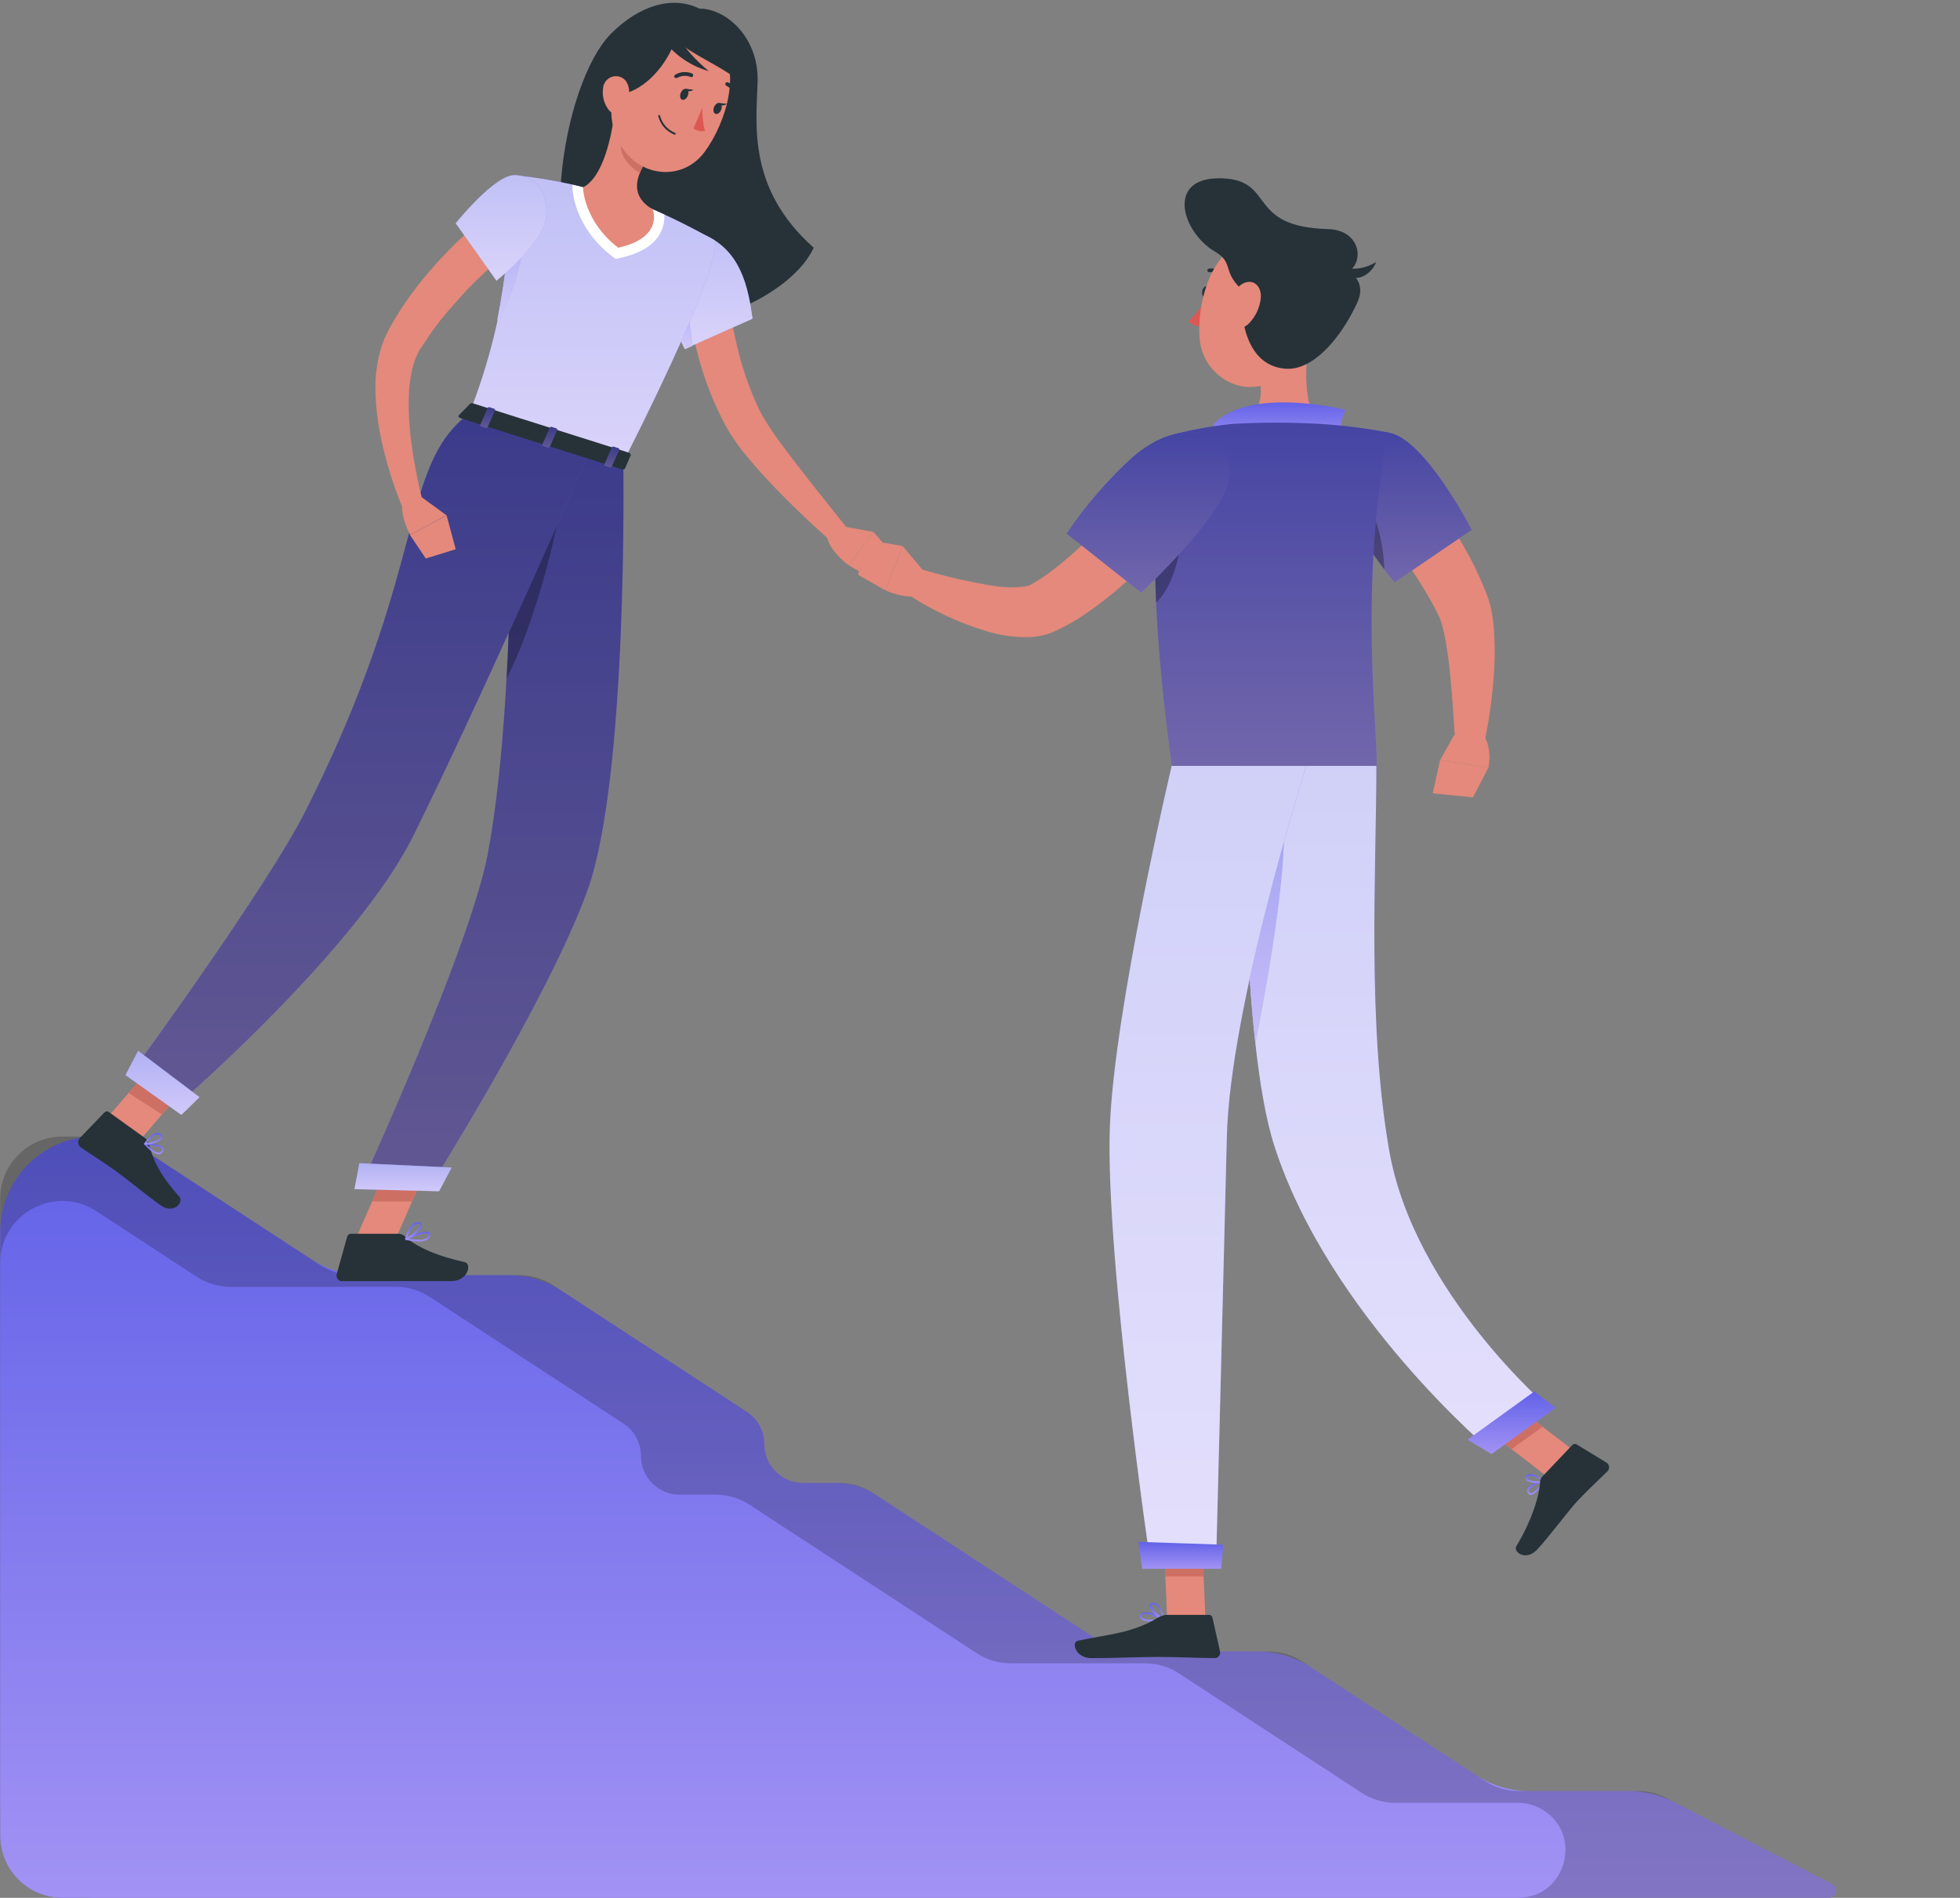 <svg width="568" height="550" viewBox="0 0 568 550" fill="none" xmlns="http://www.w3.org/2000/svg">
<rect x="0" y="0" width="568" height="550" fill="#808080" stroke="none"/>
<path d="M530.881 545.988C531.585 546.353 532.027 547.081 532.027 547.874C532.027 549.048 531.076 549.999 529.902 549.999H28.054C12.59 549.999 0.054 537.463 0.054 521.999V356.93C0.054 341.716 12.388 329.382 27.602 329.382C32.957 329.382 38.195 330.942 42.676 333.872L90.252 364.972C94.807 367.95 100.131 369.535 105.573 369.535H147.476C152.917 369.535 158.241 371.121 162.795 374.098L216.425 409.151C219.593 411.222 221.503 414.752 221.503 418.537C221.503 424.73 226.523 429.751 232.716 429.751H242.319C246.365 429.751 250.322 430.929 253.708 433.142L316.297 474.05C320.852 477.027 326.175 478.612 331.616 478.612H364.6C370.042 478.612 375.366 480.198 379.921 483.175L427.822 514.489C432.377 517.467 437.701 519.053 443.143 519.053H472.159C476.649 519.053 481.074 520.133 485.059 522.201L530.881 545.988Z" fill="url(#paint0_linear_902_8139)"/>
<path opacity="0.2" d="M530.881 545.988C531.585 546.353 532.027 547.081 532.027 547.874C532.027 549.048 531.076 549.999 529.902 549.999H18.054C8.113 549.999 0.054 541.94 0.054 531.999V347.382C0.054 337.441 8.113 329.382 18.054 329.382H30.447C33.945 329.382 37.367 330.401 40.296 332.315L92.745 366.602C95.673 368.516 99.096 369.535 102.594 369.535H150.454C153.952 369.535 157.374 370.555 160.302 372.468L216.425 409.151C219.593 411.222 221.503 414.752 221.503 418.537C221.503 424.73 226.523 429.751 232.716 429.751H243.158C246.656 429.751 250.078 430.77 253.006 432.683L318.79 475.679C321.718 477.593 325.14 478.612 328.638 478.612H367.579C371.077 478.612 374.5 479.631 377.428 481.546L430.316 516.119C433.244 518.033 436.666 519.053 440.165 519.053H474.6C477.486 519.053 480.331 519.747 482.893 521.077L530.881 545.988Z" fill="black"/>
<path d="M446.221 524.018C459.013 530.658 454.292 550 439.88 550H18.054C8.113 550 0.054 541.941 0.054 532V366.063C0.054 351.762 15.928 343.172 27.901 350.995L56.992 370.005C59.92 371.918 63.341 372.937 66.838 372.937H114.7C118.198 372.937 121.62 373.956 124.548 375.87L180.666 412.55C183.838 414.623 185.749 418.156 185.749 421.944C185.749 428.143 190.774 433.167 196.972 433.167H207.404C210.902 433.167 214.324 434.187 217.252 436.1L283.036 479.096C285.964 481.01 289.386 482.029 292.884 482.029H331.824C335.323 482.029 338.746 483.049 341.675 484.964L394.546 519.535C397.475 521.45 400.898 522.47 404.397 522.47H439.88C442.087 522.47 444.262 523.001 446.221 524.018Z" fill="url(#paint1_linear_902_8139)"/>
<path d="M391.521 142.493C393.637 144.957 396.056 147.709 398.127 150.415C400.199 153.121 402.466 155.873 404.522 158.67C408.624 164.093 412.318 169.813 415.574 175.783L416.677 177.975L417.085 178.807C417.206 179.034 417.297 179.351 417.418 179.623C417.905 181.015 418.294 182.44 418.582 183.886C419.217 187.031 419.701 190.448 420.094 193.91C420.804 200.834 421.273 208.075 421.712 215.181L430.011 215.922C431.615 208.571 432.626 201.104 433.035 193.592C433.249 189.683 433.199 185.763 432.884 181.861C432.728 179.699 432.39 177.555 431.871 175.451C431.705 174.861 431.584 174.302 431.357 173.682C431.13 173.062 430.918 172.382 430.752 171.989L429.618 169.207C428.073 165.577 426.311 162.043 424.342 158.624C422.452 155.238 420.351 152.033 418.295 148.888C416.239 145.744 413.896 142.69 411.522 139.817C410.343 138.306 409.133 136.794 407.909 135.418C406.684 134.042 405.46 132.606 404.039 131.079L391.521 142.493Z" fill="#E4897B"/>
<path d="M388.784 146.303C390.296 149.1 392.005 151.806 393.652 154.331C396.495 158.7 399.246 162.48 401.211 165.08C402.98 167.423 404.114 168.799 404.114 168.799L426.504 153.545C426.504 153.545 412.898 127.058 402.421 125.365C391.627 123.657 381.755 133.755 388.784 146.303Z" fill="url(#paint2_linear_902_8139)"/>
<path opacity="0.3" d="M388.784 146.303C390.296 149.1 392.005 151.806 393.652 154.331C396.495 158.7 399.246 162.48 401.211 165.08C402.98 167.423 404.114 168.799 404.114 168.799L426.504 153.545C426.504 153.545 412.898 127.058 402.421 125.365C391.627 123.657 381.755 133.755 388.784 146.303Z" fill="black"/>
<path d="M349.341 469.315H338.244L337.141 443.599H348.237L349.341 469.315Z" fill="#E4897B"/>
<path d="M457.345 421.405L448.334 427.906L427.078 411.533L436.089 405.032L457.345 421.405Z" fill="#E4897B"/>
<path d="M337.141 443.599L337.701 456.858H348.812L348.253 443.599H337.141Z" fill="#CE6F64"/>
<path d="M436.088 405.032L427.078 411.533L438.054 419.969L447.049 413.468L436.088 405.032Z" fill="#CE6F64"/>
<path d="M360.604 221.938C360.604 221.938 359.335 300.975 369.267 331.967C384.99 381.055 432.491 420.815 432.491 420.815L449.483 408.555C449.483 408.555 409.95 374.962 402.617 333.63C396.102 296.485 398.868 252.279 398.868 221.938H360.604Z" fill="url(#paint3_linear_902_8139)"/>
<path opacity="0.7" d="M360.604 221.938C360.604 221.938 359.335 300.975 369.267 331.967C384.99 381.055 432.491 420.815 432.491 420.815L449.483 408.555C449.483 408.555 409.95 374.962 402.617 333.63C396.102 296.485 398.868 252.279 398.868 221.938H360.604Z" fill="white"/>
<path d="M421.318 213.14L417.312 220.336L431.341 222.422C431.341 222.422 432.778 216.375 429.316 212.203L421.318 213.14Z" fill="#E4897B"/>
<path d="M415.196 229.906L426.867 231.085L431.342 222.422L417.312 220.336L415.196 229.906Z" fill="#E4897B"/>
<path d="M350.49 84.681C350.354 85.558 349.78 86.193 349.19 86.193C348.6 86.193 348.268 85.301 348.404 84.424C348.54 83.548 349.114 82.913 349.704 82.913C350.294 82.913 350.626 83.789 350.49 84.681Z" fill="#263238"/>
<path d="M349.855 86.224C348.378 88.76 346.556 91.08 344.443 93.118C344.974 93.653 345.617 94.066 346.324 94.327C347.032 94.588 347.788 94.691 348.54 94.629L349.855 86.224Z" fill="#DE5753"/>
<path d="M354.482 80.267C354.549 80.269 354.616 80.258 354.679 80.234C354.743 80.21 354.8 80.174 354.85 80.127C354.899 80.081 354.938 80.025 354.966 79.964C354.994 79.902 355.009 79.836 355.011 79.768C355.011 79.695 354.996 79.622 354.968 79.555C354.939 79.487 354.897 79.426 354.844 79.375C354.264 78.78 353.549 78.332 352.76 78.069C351.971 77.806 351.131 77.735 350.309 77.863C350.241 77.876 350.176 77.902 350.118 77.94C350.06 77.979 350.011 78.028 349.973 78.086C349.935 78.144 349.909 78.209 349.896 78.277C349.884 78.346 349.885 78.415 349.901 78.483C349.914 78.55 349.939 78.613 349.977 78.67C350.014 78.726 350.062 78.775 350.118 78.813C350.174 78.851 350.238 78.877 350.304 78.891C350.371 78.904 350.439 78.904 350.506 78.891C351.159 78.802 351.825 78.87 352.448 79.088C353.071 79.306 353.633 79.668 354.089 80.146C354.142 80.193 354.204 80.228 354.272 80.249C354.34 80.27 354.411 80.276 354.482 80.267Z" fill="#263238"/>
<path d="M380.031 94.433C378.428 102.551 376.841 117.443 382.525 122.855C382.525 122.855 380.303 131.109 365.215 131.109C348.585 131.109 357.278 122.855 357.278 122.855C366.349 120.693 366.107 113.981 364.52 107.737L380.031 94.433Z" fill="#E4897B"/>
<path d="M388.693 128.358C386.894 125.546 389.918 118.773 389.918 118.773C389.918 118.773 363.174 112.045 352.259 122.371C349.991 124.503 352.501 127.647 352.501 127.647L388.693 128.358Z" fill="url(#paint4_linear_902_8139)"/>
<path d="M443.588 433.228C444.994 433.228 447.05 430.476 447.624 429.494C447.653 429.451 447.668 429.401 447.668 429.35C447.668 429.299 447.653 429.249 447.624 429.206C447.594 429.168 447.554 429.139 447.509 429.12C447.464 429.102 447.415 429.095 447.367 429.101C447.216 429.101 443.572 429.887 442.726 431.323C442.629 431.474 442.567 431.644 442.544 431.822C442.52 431.999 442.536 432.18 442.59 432.351C442.801 433.001 443.195 433.182 443.482 433.213L443.588 433.228ZM446.838 429.766C445.886 431.157 444.313 432.789 443.527 432.699C443.452 432.699 443.225 432.699 443.074 432.185C443.043 432.086 443.035 431.981 443.051 431.879C443.067 431.777 443.105 431.68 443.164 431.595C444.181 430.624 445.457 429.968 446.838 429.705V429.766Z" fill="url(#paint5_linear_902_8139)"/>
<path d="M445.598 429.782C446.235 429.797 446.872 429.72 447.488 429.555C447.525 429.53 447.556 429.496 447.577 429.457C447.598 429.417 447.609 429.373 447.609 429.328C447.609 429.283 447.598 429.239 447.577 429.199C447.556 429.16 447.525 429.126 447.488 429.101C447.382 429.01 444.887 427.015 443.24 427.181C443.038 427.203 442.844 427.266 442.667 427.364C442.491 427.463 442.336 427.596 442.211 427.756C442.073 427.899 441.989 428.087 441.975 428.286C441.961 428.485 442.018 428.683 442.136 428.844C442.68 429.509 444.222 429.782 445.598 429.782ZM446.792 429.177C445.386 429.388 443.073 429.177 442.635 428.542C442.599 428.465 442.587 428.379 442.601 428.296C442.614 428.212 442.652 428.135 442.71 428.073C442.789 427.969 442.889 427.883 443.004 427.82C443.119 427.758 443.245 427.72 443.376 427.71C444.637 427.842 445.828 428.353 446.792 429.177Z" fill="url(#paint6_linear_902_8139)"/>
<path d="M333.785 469.89C334.926 469.875 336.063 469.769 337.187 469.572C337.24 469.564 337.289 469.538 337.327 469.5C337.365 469.463 337.39 469.414 337.399 469.361C337.408 469.307 337.4 469.251 337.375 469.202C337.351 469.153 337.311 469.113 337.263 469.089C337.096 468.998 333.226 466.775 331.367 467.289C331.194 467.328 331.031 467.402 330.888 467.506C330.746 467.61 330.625 467.742 330.535 467.894C330.417 468.062 330.353 468.263 330.353 468.469C330.353 468.674 330.417 468.875 330.535 469.043C330.973 469.693 332.349 469.89 333.785 469.89ZM336.34 469.179C334.269 469.482 331.457 469.451 330.943 468.741C330.868 468.551 330.868 468.341 330.943 468.151C331 468.056 331.077 467.975 331.168 467.912C331.26 467.85 331.363 467.807 331.472 467.788C332.652 467.486 334.98 468.484 336.34 469.179Z" fill="url(#paint7_linear_902_8139)"/>
<path d="M337.095 469.511H337.247C337.284 469.484 337.314 469.447 337.333 469.405C337.352 469.362 337.358 469.315 337.352 469.269C337.228 467.688 336.609 466.186 335.584 464.976C335.375 464.803 335.133 464.674 334.874 464.596C334.614 464.518 334.341 464.493 334.072 464.522C333.846 464.496 333.619 464.559 333.438 464.697C333.258 464.835 333.138 465.038 333.104 465.263C332.893 466.518 335.553 468.922 336.884 469.526L337.095 469.511ZM334.374 464.976C334.71 464.981 335.034 465.098 335.296 465.308C336.136 466.273 336.663 467.47 336.808 468.74C335.432 467.909 333.633 466.019 333.785 465.278C333.785 465.278 333.785 465.021 334.299 464.976H334.374Z" fill="url(#paint8_linear_902_8139)"/>
<path d="M447.049 427.815L455.682 418.745C455.837 418.587 456.041 418.486 456.26 418.459C456.48 418.431 456.702 418.479 456.891 418.593L465.523 423.854C465.706 423.963 465.866 424.107 465.993 424.278C466.12 424.449 466.213 424.643 466.265 424.849C466.317 425.056 466.327 425.271 466.296 425.481C466.265 425.692 466.192 425.894 466.083 426.077C466.009 426.192 465.923 426.298 465.826 426.394C462.802 429.418 461.109 430.824 457.314 434.785C454.971 437.219 448.606 445.776 445.386 449.147C442.166 452.518 438.402 449.752 439.43 448.089C443.965 440.62 446.172 433.212 446.293 429.524C446.324 428.88 446.593 428.271 447.049 427.815Z" fill="#263238"/>
<path d="M338.32 468H350.415C350.634 467.999 350.847 468.073 351.018 468.211C351.189 468.349 351.307 468.541 351.352 468.756L353.559 478.583C353.654 479 353.58 479.437 353.354 479.8C353.127 480.162 352.766 480.421 352.35 480.518C352.219 480.533 352.087 480.533 351.957 480.518C347.572 480.518 341.253 480.185 335.75 480.185C329.325 480.185 323.777 480.533 316.233 480.533C311.697 480.533 310.412 475.922 312.317 475.514C321.01 473.609 328.1 473.397 335.614 468.771C336.428 468.271 337.364 468.004 338.32 468Z" fill="#263238"/>
<path opacity="0.3" d="M393.653 154.33C396.495 158.699 399.247 162.479 401.212 165.079C400.985 159.879 399.912 151.473 395.875 145.063C394.409 146.514 393.819 150.264 393.653 154.33Z" fill="black"/>
<path d="M332.561 136.324C331.956 137.277 330.852 138.728 329.839 140.073C328.827 141.419 327.663 142.795 326.514 144.155C324.2 146.861 321.842 149.553 319.378 152.138C314.633 157.275 309.431 161.971 303.836 166.167C302.537 167.117 301.189 168 299.8 168.813L298.878 169.342C298.772 169.342 298.727 169.478 298.53 169.539L298.288 169.644L297.956 169.75C297.708 169.827 297.455 169.887 297.2 169.932C294.187 170.353 291.129 170.312 288.129 169.811C281.045 168.69 274.045 167.094 267.175 165.033L263.592 172.592C270.327 176.947 277.626 180.36 285.287 182.737C289.618 184.139 294.161 184.779 298.711 184.626C299.395 184.593 300.076 184.523 300.752 184.415L301.796 184.218L302.914 183.946C303.698 183.734 304.466 183.466 305.212 183.145L305.681 182.948L306.059 182.767L306.815 182.404C308.765 181.452 310.655 180.408 312.499 179.275C319.304 174.843 325.61 169.688 331.306 163.9C334.103 161.072 336.824 158.2 339.379 155.146C340.679 153.634 341.934 152.123 343.189 150.429C344.56 148.677 345.817 146.839 346.953 144.926L332.561 136.324Z" fill="#E4897B"/>
<path d="M268.959 167.044L261.581 158.261L256.562 171.081C256.562 171.081 262.927 174.104 267.886 172.366L268.959 167.044Z" fill="#E4897B"/>
<path d="M250.757 156.356L248.701 166.606L256.562 171.081L261.566 158.261L250.757 156.356Z" fill="#E4897B"/>
<path d="M380.304 87.418C377.945 98.182 377.099 104.607 370.734 109.324C361.164 116.43 348.525 109.324 347.633 98.091C346.832 87.962 350.839 72.058 362.147 69.367C364.641 68.767 367.248 68.816 369.718 69.509C372.189 70.202 374.441 71.516 376.259 73.326C378.078 75.135 379.403 77.38 380.109 79.847C380.814 82.314 380.876 84.921 380.288 87.418H380.304Z" fill="#E4897B"/>
<path d="M384.853 66.389C394.302 66.646 395.436 75.943 390.75 78.68C390.75 78.68 396.192 81.295 393.395 87.539C389.132 97.018 380.968 107.434 372.623 106.86C362.267 106.149 359.319 94.871 359.682 83.744C354.224 78.589 357.52 76.079 352.123 72.935C342.568 67.371 337.731 51.422 353.635 51.664C369.932 51.921 360.74 65.739 384.853 66.389Z" fill="#263238"/>
<path d="M389.57 77.319C389.57 77.319 393.213 79.208 398.822 75.943C396.872 80.72 390.885 82.686 389.57 77.319Z" fill="#263238"/>
<path d="M365.366 86.42C365.073 89.144 363.888 91.696 361.995 93.677C359.485 96.262 357.021 94.508 356.703 91.243C356.416 88.31 357.384 83.427 360.392 82.066C363.401 80.705 365.683 83.124 365.366 86.42Z" fill="#E4897B"/>
<path d="M425.264 417.234L432.233 421.391L450.798 407.997L444.615 403.265L425.264 417.234Z" fill="url(#paint9_linear_902_8139)"/>
<path d="M371.701 235.515C373.803 249.756 366.38 289.41 363.81 302.397C361.119 278.117 360.62 249.317 360.574 233.595C366.017 229.906 370.734 228.953 371.701 235.515Z" fill="url(#paint10_linear_902_8139)"/>
<path opacity="0.4" d="M371.701 235.515C373.803 249.756 366.38 289.41 363.81 302.397C361.119 278.117 360.62 249.317 360.574 233.595C366.017 229.906 370.734 228.953 371.701 235.515Z" fill="white"/>
<path d="M339.545 221.938C339.545 221.938 322.81 292.841 321.63 326.706C320.315 364.697 333.574 454.287 333.574 454.287H352.381C352.381 454.287 354.694 364.002 355.54 329.397C356.447 291.677 378.58 221.938 378.58 221.938H339.545Z" fill="url(#paint11_linear_902_8139)"/>
<path opacity="0.7" d="M339.545 221.938C339.545 221.938 322.81 292.841 321.63 326.706C320.315 364.697 333.574 454.287 333.574 454.287H352.381C352.381 454.287 354.694 364.002 355.54 329.397C356.447 291.677 378.58 221.938 378.58 221.938H339.545Z" fill="white"/>
<path d="M329.945 446.834C329.854 446.834 331.003 454.635 331.003 454.635H353.892L354.512 447.665L329.945 446.834Z" fill="url(#paint12_linear_902_8139)"/>
<path d="M334.737 162.146C334.737 165.926 334.828 170.083 335.04 174.664C335.584 187.121 336.945 202.648 339.575 221.938H398.944C399.352 212.867 393.622 168.33 402.421 125.364C395.825 124.098 389.154 123.259 382.45 122.855C374.041 122.371 365.612 122.371 357.203 122.855C351.44 123.43 345.73 124.441 340.119 125.878C340.119 125.878 334.722 132.122 334.737 162.146Z" fill="url(#paint13_linear_902_8139)"/>
<path opacity="0.3" d="M334.737 162.146C334.737 165.926 334.828 170.083 335.04 174.664C335.584 187.121 336.945 202.648 339.575 221.938H398.944C399.352 212.867 393.622 168.33 402.421 125.364C395.825 124.098 389.154 123.259 382.45 122.855C374.041 122.371 365.612 122.371 357.203 122.855C351.44 123.43 345.73 124.441 340.119 125.878C340.119 125.878 334.722 132.122 334.737 162.146Z" fill="black"/>
<path opacity="0.3" d="M334.737 162.146C334.737 165.926 334.828 170.083 335.039 174.664C342.009 167.861 342.478 153.967 342.478 153.967L334.737 162.146Z" fill="black"/>
<path d="M356.024 138.895C354.709 149.477 330.701 171.761 330.701 171.761L309.082 154.633C314.514 146.589 320.872 139.211 328.025 132.651C343.657 119.075 357.611 126.241 356.024 138.895Z" fill="url(#paint14_linear_902_8139)"/>
<path opacity="0.3" d="M356.024 138.895C354.709 149.477 330.701 171.761 330.701 171.761L309.082 154.633C314.514 146.589 320.872 139.211 328.025 132.651C343.657 119.075 357.611 126.241 356.024 138.895Z" fill="black"/>
<path d="M102.72 359.891L113.832 360.979L125.397 334.523L114.286 333.434L102.72 359.891Z" fill="#E4897B"/>
<path d="M28.763 326.631L38.439 332.86L55.976 312.465L46.3 306.237L28.763 326.631Z" fill="#E4897B"/>
<path d="M125.383 334.538L119.426 348.174H107.831L114.271 333.449L125.383 334.538Z" fill="#CE6F64"/>
<path d="M46.285 306.237L55.976 312.465L46.92 322.972L37.244 316.744L46.285 306.237Z" fill="#CE6F64"/>
<path d="M198.01 77.441C198.252 81.553 198.766 85.302 199.356 89.203C199.945 93.103 200.777 96.882 201.714 100.707C203.542 108.498 206.373 116.019 210.135 123.082C211.125 124.914 212.231 126.681 213.446 128.373C214.625 130.051 215.88 131.593 217.134 133.09C219.644 136.114 222.244 138.911 224.89 141.677C230.227 147.165 235.669 152.411 241.52 157.415L245.723 153.363C241.081 147.483 236.319 141.662 231.799 135.766C227.279 129.87 222.592 124.004 219.705 118.108C216.755 111.679 214.534 104.94 213.083 98.016C212.282 94.509 211.677 90.926 211.102 87.434C210.528 83.941 210.105 80.162 209.787 76.851L198.01 77.441Z" fill="#E4897B"/>
<path d="M202.636 2.485C210.739 2.485 219.931 11.178 219.553 23.65C219.175 36.122 216.529 54.642 235.805 71.786C228.881 86.904 196.316 101.069 174.577 90.411C153.971 80.312 162.482 24.33 177.162 9.666C185.386 1.457 194.986 -1.295 202.636 2.485Z" fill="#263238"/>
<path d="M189.181 78.862C189.785 82.52 192.824 89.444 195.228 94.585C197.012 98.304 198.463 101.1 198.463 101.1L200.58 100.163L218.102 92.362C216.771 82.913 214.609 72.709 204.193 68.067C197.692 65.195 188.107 72.331 189.181 78.862Z" fill="url(#paint15_linear_902_8139)"/>
<path opacity="0.6" d="M189.181 78.862C189.785 82.52 192.824 89.444 195.228 94.585C197.012 98.304 198.463 101.1 198.463 101.1L200.58 100.163L218.102 92.362C216.771 82.913 214.609 72.709 204.193 68.067C197.692 65.195 188.107 72.331 189.181 78.862Z" fill="white"/>
<path d="M195.273 94.584C197.057 98.303 198.508 101.1 198.508 101.1L200.625 100.163C200.338 96.428 199.597 90.547 197.601 87.902C196.358 89.938 195.564 92.216 195.273 94.584Z" fill="url(#paint16_linear_902_8139)"/>
<path opacity="0.5" d="M195.273 94.69C197.057 98.409 198.508 101.206 198.508 101.206L200.625 100.269C200.338 96.534 199.597 90.653 197.601 88.008C196.358 90.044 195.564 92.322 195.273 94.69Z" fill="white"/>
<path d="M136.026 119.831L180.624 133.89C211.465 72.874 207.081 69.639 207.081 69.639C207.081 69.639 199.96 65.572 192.553 62.186L189.181 60.674C182.601 58.054 175.841 55.912 168.953 54.264C167.94 53.992 166.928 53.75 165.93 53.508C160.445 52.272 154.892 51.358 149.3 50.772C148.635 59.222 147.97 66.373 147.244 72.587C146.307 80.69 145.294 87.176 144.22 92.784C142.212 102.003 139.472 111.047 136.026 119.831Z" fill="url(#paint17_linear_902_8139)"/>
<path opacity="0.6" d="M136.026 119.831L180.624 133.89C211.465 72.874 207.081 69.639 207.081 69.639C207.081 69.639 199.96 65.572 192.553 62.186L189.181 60.674C182.601 58.054 175.841 55.912 168.953 54.264C167.94 53.992 166.928 53.75 165.93 53.508C160.445 52.272 154.892 51.358 149.3 50.772C148.635 59.222 147.97 66.373 147.244 72.587C146.307 80.69 145.294 87.176 144.22 92.784C142.212 102.003 139.472 111.047 136.026 119.831Z" fill="white"/>
<path d="M180.624 133.891C180.624 133.891 182.136 225.204 170.207 258.192C158.718 289.819 124.445 344.183 124.445 344.183L104.58 343.669C104.58 343.669 136.131 274.837 141.317 247.609C149.889 202.451 147.999 123.641 147.999 123.641L180.624 133.891Z" fill="url(#paint18_linear_902_8139)"/>
<path opacity="0.4" d="M180.624 133.891C180.624 133.891 182.136 225.204 170.207 258.192C158.718 289.819 124.445 344.183 124.445 344.183L104.58 343.669C104.58 343.669 136.131 274.837 141.317 247.609C149.889 202.451 147.999 123.641 147.999 123.641L180.624 133.891Z" fill="black"/>
<path opacity="0.3" d="M162.785 141.737L157.448 126.619L148 123.595C148 123.595 148.861 159.47 146.79 196.676C155.362 180.242 162.785 150.006 162.785 141.737Z" fill="black"/>
<path d="M170.797 130.989C170.797 130.989 139.805 201.877 119.773 242.227C103.597 274.807 53.254 318.543 53.254 318.543L39.467 308.973C39.467 308.973 77.337 257.179 88.509 235.076C124.264 164.354 115.45 135.207 136.01 119.832L170.797 130.989Z" fill="url(#paint19_linear_902_8139)"/>
<path opacity="0.4" d="M170.797 130.989C170.797 130.989 139.805 201.877 119.773 242.227C103.597 274.807 53.254 318.543 53.254 318.543L39.467 308.973C39.467 308.973 77.337 257.179 88.509 235.076C124.264 164.354 115.45 135.207 136.01 119.832L170.797 130.989Z" fill="black"/>
<path d="M243.031 152.29L253.13 154.164L245.979 163.84C245.979 163.84 240.703 160.166 239.599 155.51L243.031 152.29Z" fill="#E4897B"/>
<path d="M259.752 161.814L253.115 168.012L245.995 163.84L253.13 154.164L259.752 161.814Z" fill="#E4897B"/>
<path d="M42.006 329.805L31.499 322.246C31.322 322.115 31.102 322.054 30.882 322.073C30.662 322.093 30.457 322.192 30.305 322.352L23.139 329.805C22.813 330.168 22.644 330.646 22.67 331.133C22.695 331.621 22.913 332.078 23.275 332.405L23.442 332.541C27.16 335.096 29.081 336.155 33.691 339.465C36.534 341.506 42.52 346.435 46.451 349.247C50.382 352.059 53.36 348.325 51.984 346.813C45.786 339.979 44.138 335.323 43.155 331.468C42.974 330.798 42.569 330.211 42.006 329.805Z" fill="#263238"/>
<path d="M115.299 357.547H101.693C101.449 357.554 101.213 357.638 101.02 357.788C100.827 357.937 100.687 358.144 100.619 358.379L97.596 369.173C97.534 369.388 97.514 369.612 97.539 369.834C97.564 370.056 97.632 370.271 97.741 370.466C97.849 370.661 97.995 370.833 98.169 370.972C98.344 371.111 98.545 371.214 98.76 371.274C98.925 371.298 99.093 371.298 99.259 371.274H130.719C135.708 371.274 136.767 366.225 134.68 365.772C125.428 363.715 120.091 360.904 117.234 358.213C116.697 357.753 116.005 357.515 115.299 357.547Z" fill="#263238"/>
<path d="M165.899 53.539V54.34C165.899 54.809 166.216 65.633 177.283 74.175L178.401 75.036L179.762 74.734C185.628 73.464 189.528 71.03 191.388 67.508C192.25 65.873 192.642 64.031 192.522 62.186L189.15 60.674C182.57 58.055 175.81 55.913 168.922 54.264C167.925 54.022 166.912 53.765 165.899 53.539Z" fill="white"/>
<path d="M178.145 32.147C177.359 39.055 174.864 51.392 168.938 54.294C168.938 54.294 169.089 64.03 179.143 71.786C192.462 68.883 189.166 60.705 189.166 60.705C182.454 56.668 184.343 51.346 187.216 46.69L178.145 32.147Z" fill="#E4897B"/>
<path d="M181.833 38.073L187.2 46.675C186.518 47.756 185.931 48.894 185.446 50.077C182.801 48.792 179.399 44.982 180.034 41.989C180.395 40.586 181.004 39.26 181.833 38.073Z" fill="#CE6F64"/>
<path d="M181.289 16.741C177.48 27.52 175.65 31.995 178.659 39.63C183.194 51.105 197.254 53.417 204.208 44.014C210.452 35.533 215.622 19.357 207.126 10.754C204.215 7.82 200.258 6.161 196.124 6.144C191.99 6.127 188.019 7.753 185.084 10.664C183.358 12.362 182.058 14.445 181.289 16.741Z" fill="#E4897B"/>
<path d="M195.561 4.178C199.22 8.154 191.706 24.784 180.246 27.339C168.787 29.893 178.039 11.812 178.039 11.812L195.561 4.178Z" fill="#263238"/>
<path d="M194.367 8.834C193.943 13.37 212.161 20.218 213.718 23.574C212.962 18.117 212.705 11.722 205.826 7.186C198.947 2.651 193.278 4.42 193.278 4.42L194.367 8.834Z" fill="#263238"/>
<path d="M195.712 9.015C195.712 9.015 197.723 14.231 205.388 20.611C199.344 18.885 194.166 14.959 190.874 9.605L195.712 9.015Z" fill="#263238"/>
<path d="M174.773 25.495C174.44 27.679 174.983 29.907 176.285 31.693C178.024 34.051 180.684 32.933 181.697 30.363C182.62 28.034 182.831 24.013 180.367 22.577C179.94 22.331 179.47 22.172 178.981 22.109C178.493 22.046 177.998 22.08 177.523 22.21C177.048 22.339 176.603 22.561 176.214 22.863C175.826 23.164 175.5 23.54 175.257 23.968C174.986 24.435 174.821 24.956 174.773 25.495Z" fill="#E4897B"/>
<path d="M136.237 117.004L132.957 120.36C132.7 120.617 132.957 121.056 133.486 121.207L180.216 135.992C180.369 136.061 180.541 136.077 180.705 136.039C180.869 136.001 181.015 135.91 181.123 135.781L182.786 131.926C182.892 131.653 182.619 131.321 182.181 131.17L137.069 116.898C136.933 116.841 136.785 116.82 136.639 116.839C136.493 116.857 136.354 116.914 136.237 117.004Z" fill="#263238"/>
<path d="M197.284 26.916C196.921 27.763 197.087 28.655 197.647 28.881C198.206 29.108 198.947 28.625 199.309 27.763C199.672 26.901 199.506 26.024 198.947 25.797C198.387 25.571 197.646 26.054 197.284 26.916Z" fill="#263238"/>
<path d="M206.945 30.997C206.582 31.859 206.748 32.736 207.308 32.978C207.867 33.22 208.608 32.721 208.971 31.859C209.333 30.997 209.167 30.121 208.608 29.879C208.048 29.637 207.308 30.151 206.945 30.997Z" fill="#263238"/>
<path d="M208.351 29.833L210.648 30.105C210.648 30.105 208.91 31.269 208.351 29.833Z" fill="#263238"/>
<path d="M203.543 31.179C203.479 33.455 203.728 35.729 204.284 37.937C203.715 38.062 203.126 38.061 202.557 37.936C201.987 37.811 201.452 37.563 200.988 37.211L203.543 31.179Z" fill="#DE5753"/>
<path d="M195.561 39.04C195.621 39.036 195.677 39.013 195.722 38.974C195.767 38.935 195.798 38.882 195.81 38.824C195.822 38.765 195.814 38.705 195.789 38.651C195.763 38.597 195.72 38.553 195.667 38.526C194.594 38.097 193.637 37.422 192.873 36.556C192.109 35.689 191.559 34.655 191.268 33.537C191.264 33.504 191.253 33.471 191.237 33.441C191.22 33.411 191.198 33.385 191.171 33.364C191.145 33.343 191.114 33.327 191.081 33.318C191.048 33.309 191.014 33.306 190.98 33.311C190.944 33.316 190.91 33.329 190.879 33.348C190.848 33.367 190.821 33.392 190.8 33.421C190.779 33.451 190.764 33.484 190.756 33.52C190.748 33.556 190.747 33.592 190.754 33.628C191.049 34.84 191.631 35.964 192.452 36.903C193.273 37.842 194.309 38.57 195.47 39.025L195.561 39.04Z" fill="#263238"/>
<path d="M195.908 22.607C195.998 22.622 196.09 22.622 196.18 22.607C196.767 22.255 197.426 22.044 198.108 21.989C198.79 21.933 199.475 22.037 200.111 22.29C200.237 22.354 200.384 22.366 200.52 22.324C200.655 22.282 200.769 22.188 200.836 22.063C200.901 21.934 200.914 21.785 200.872 21.647C200.83 21.509 200.736 21.392 200.61 21.322C199.816 20.977 198.951 20.829 198.088 20.889C197.224 20.95 196.389 21.218 195.651 21.67C195.527 21.742 195.437 21.861 195.4 22C195.363 22.139 195.383 22.286 195.454 22.411C195.51 22.476 195.58 22.528 195.658 22.562C195.737 22.596 195.822 22.611 195.908 22.607Z" fill="#263238"/>
<path d="M213.43 28.457H213.536C213.605 28.445 213.67 28.419 213.728 28.38C213.787 28.342 213.837 28.293 213.877 28.235C213.916 28.178 213.943 28.113 213.958 28.045C213.972 27.976 213.972 27.906 213.959 27.837C213.813 26.978 213.462 26.167 212.935 25.472C212.409 24.778 211.723 24.22 210.936 23.846C210.801 23.796 210.652 23.799 210.52 23.855C210.388 23.912 210.282 24.017 210.225 24.149C210.17 24.281 210.169 24.43 210.223 24.563C210.276 24.696 210.38 24.803 210.512 24.859C211.138 25.164 211.681 25.614 212.096 26.171C212.512 26.729 212.788 27.378 212.901 28.064C212.929 28.181 212.998 28.285 213.094 28.357C213.191 28.429 213.31 28.464 213.43 28.457Z" fill="#263238"/>
<path d="M142.451 61.475C140.652 62.821 139.14 64.075 137.568 65.436C135.995 66.797 134.544 68.157 133.032 69.563C130.084 72.405 127.272 75.384 124.566 78.498C121.844 81.628 119.319 84.925 117.007 88.37C116.402 89.217 115.873 90.139 115.314 91.016C114.755 91.893 114.195 92.785 113.696 93.707C113.197 94.629 112.668 95.491 112.184 96.534L111.383 98.197L110.733 99.905C109.345 104.194 108.69 108.687 108.798 113.194C108.89 117.387 109.341 121.565 110.144 125.681C110.946 129.687 111.956 133.648 113.167 137.549C114.386 141.428 115.814 145.239 117.446 148.963L122.903 146.937C121.966 143.309 121.074 139.499 120.409 135.735C119.667 132.007 119.127 128.243 118.791 124.457C118.426 120.79 118.34 117.101 118.534 113.421C118.645 111.676 118.862 109.939 119.184 108.22C119.499 106.629 119.96 105.071 120.56 103.564L121.013 102.521L121.527 101.553C121.936 100.858 122.495 100.041 123.039 99.285C123.583 98.529 124.037 97.773 124.551 97.002C125.065 96.231 125.579 95.491 126.169 94.75C128.361 91.726 130.855 88.99 133.335 86.193C135.814 83.396 138.535 80.751 141.302 78.196C142.678 76.895 144.068 75.626 145.49 74.386C146.911 73.146 148.392 71.907 149.632 70.848L142.451 61.475Z" fill="#E4897B"/>
<path d="M121.15 143.324L129.435 149.371L118.852 154.965C118.852 154.965 115.692 149.371 116.72 144.7L121.15 143.324Z" fill="#E4897B"/>
<path d="M132.064 159.168L123.387 161.859L118.791 154.996L129.434 149.402L132.064 159.168Z" fill="#E4897B"/>
<path d="M45.983 334.537H46.164C46.428 334.506 46.678 334.405 46.89 334.246C47.103 334.087 47.269 333.874 47.373 333.63C47.456 333.488 47.499 333.326 47.499 333.162C47.499 332.997 47.456 332.835 47.373 332.693C46.633 331.423 42.475 331.181 42.007 331.181C41.956 331.182 41.907 331.196 41.864 331.222C41.822 331.249 41.787 331.287 41.765 331.332C41.735 331.377 41.719 331.43 41.719 331.484C41.719 331.537 41.735 331.59 41.765 331.635C42.763 332.738 44.562 334.537 45.983 334.537ZM42.657 331.771C44.32 331.892 46.527 332.285 46.905 332.95C46.95 333.008 46.975 333.08 46.975 333.154C46.975 333.228 46.95 333.3 46.905 333.358C46.84 333.523 46.733 333.668 46.595 333.779C46.457 333.89 46.293 333.964 46.119 333.993C45.317 334.069 44.063 333.252 42.657 331.771Z" fill="url(#paint20_linear_902_8139)"/>
<path d="M42.294 331.741C43.685 331.741 46.422 330.97 46.935 329.851C47.026 329.654 47.045 329.432 46.99 329.222C46.934 329.013 46.809 328.829 46.633 328.702C46.478 328.563 46.296 328.458 46.098 328.393C45.9 328.328 45.691 328.305 45.484 328.324C43.821 328.49 41.871 331.181 41.795 331.348C41.773 331.389 41.761 331.436 41.761 331.484C41.761 331.531 41.773 331.578 41.795 331.62C41.814 331.663 41.844 331.7 41.88 331.729C41.917 331.758 41.961 331.778 42.007 331.786L42.294 331.741ZM45.651 328.868C45.762 328.866 45.874 328.886 45.977 328.928C46.081 328.969 46.176 329.031 46.255 329.11C46.512 329.337 46.482 329.503 46.437 329.624C46.104 330.365 43.957 331.136 42.551 331.136C43.247 330.274 44.547 328.914 45.575 328.808L45.651 328.868Z" fill="url(#paint21_linear_902_8139)"/>
<path d="M121.361 359.799C122.293 359.867 123.222 359.645 124.022 359.164C124.227 359.009 124.395 358.81 124.515 358.583C124.635 358.356 124.704 358.106 124.718 357.849C124.739 357.705 124.717 357.558 124.655 357.426C124.594 357.295 124.494 357.184 124.37 357.108C123.145 356.277 118.489 358.378 117.567 358.817C117.515 358.839 117.473 358.878 117.445 358.927C117.418 358.976 117.408 359.033 117.416 359.089C117.421 359.146 117.444 359.201 117.482 359.244C117.52 359.288 117.571 359.318 117.627 359.331C118.853 359.615 120.104 359.772 121.361 359.799ZM123.538 357.441C123.723 357.428 123.907 357.47 124.068 357.562C124.105 357.593 124.133 357.633 124.152 357.677C124.17 357.722 124.178 357.771 124.173 357.819C124.169 357.997 124.123 358.172 124.039 358.329C123.955 358.487 123.835 358.623 123.69 358.726C122.904 359.331 121.014 359.406 118.565 358.968C120.131 358.199 121.81 357.684 123.538 357.441Z" fill="url(#paint22_linear_902_8139)"/>
<path d="M117.688 359.331H117.793C119.305 358.696 122.435 356.202 122.253 354.917C122.253 354.63 122.026 354.282 121.331 354.191C118.61 353.874 117.461 358.727 117.415 359.014C117.407 359.063 117.411 359.114 117.426 359.161C117.442 359.209 117.47 359.252 117.506 359.286C117.559 359.323 117.623 359.34 117.688 359.331ZM121.074 354.72H121.255C121.543 354.72 121.709 354.841 121.724 354.977C121.815 355.718 119.668 357.699 118.111 358.56C118.459 357.366 119.396 354.72 121.074 354.72Z" fill="url(#paint23_linear_902_8139)"/>
<path d="M198.69 25.736L200.988 26.008C200.988 26.008 199.265 27.172 198.69 25.736Z" fill="#263238"/>
<path d="M127.242 345.241L102.721 344.622L104.127 337.078L130.916 338.348L127.242 345.241Z" fill="url(#paint24_linear_902_8139)"/>
<path opacity="0.5" d="M127.242 345.241L102.721 344.622L104.127 337.078L130.916 338.348L127.242 345.241Z" fill="white"/>
<path d="M52.559 323.109L36.352 311.574L40.026 304.499L57.835 317.969L52.559 323.109Z" fill="url(#paint25_linear_902_8139)"/>
<path opacity="0.5" d="M52.559 323.109L36.352 311.574L40.026 304.499L57.835 317.969L52.559 323.109Z" fill="white"/>
<path d="M140.698 123.973L139.488 123.58C139.246 123.504 139.095 123.323 139.171 123.187L141.378 118.183C141.378 118.032 141.68 117.971 141.922 118.047L143.132 118.44C143.374 118.515 143.525 118.697 143.449 118.833L141.257 123.837C141.192 123.919 141.102 123.976 141.001 124.001C140.899 124.026 140.793 124.016 140.698 123.973Z" fill="url(#paint26_linear_902_8139)"/>
<path d="M176.678 135.402L175.469 135.024C175.227 134.934 175.091 134.752 175.151 134.616L177.358 129.612C177.358 129.461 177.676 129.4 177.918 129.476L179.127 129.869C179.369 129.869 179.505 130.126 179.445 130.262L177.237 135.266C177.177 135.402 176.844 135.402 176.678 135.402Z" fill="url(#paint27_linear_902_8139)"/>
<path d="M158.703 129.657L157.494 129.28C157.445 129.279 157.396 129.267 157.351 129.244C157.307 129.222 157.268 129.19 157.238 129.151C157.207 129.112 157.186 129.067 157.176 129.018C157.165 128.97 157.165 128.92 157.177 128.871L159.384 123.867C159.384 123.731 159.701 123.671 159.943 123.746L161.137 124.124C161.379 124.2 161.531 124.381 161.47 124.532L159.263 129.537C159.195 129.614 159.104 129.667 159.003 129.689C158.902 129.71 158.797 129.699 158.703 129.657Z" fill="url(#paint28_linear_902_8139)"/>
<path opacity="0.4" d="M140.698 123.973L139.488 123.58C139.246 123.504 139.095 123.323 139.171 123.187L141.378 118.183C141.378 118.032 141.68 117.971 141.922 118.047L143.132 118.44C143.374 118.515 143.525 118.697 143.449 118.833L141.257 123.837C141.192 123.919 141.102 123.976 141.001 124.001C140.899 124.026 140.793 124.016 140.698 123.973Z" fill="black"/>
<path opacity="0.4" d="M176.678 135.402L175.469 135.024C175.227 134.934 175.091 134.752 175.151 134.616L177.358 129.612C177.358 129.461 177.676 129.4 177.918 129.476L179.127 129.869C179.369 129.869 179.505 130.126 179.445 130.262L177.237 135.266C177.177 135.402 176.844 135.402 176.678 135.402Z" fill="black"/>
<path opacity="0.4" d="M158.703 129.657L157.494 129.28C157.445 129.279 157.396 129.267 157.351 129.244C157.307 129.222 157.268 129.19 157.238 129.151C157.207 129.112 157.186 129.067 157.176 129.018C157.165 128.97 157.165 128.92 157.177 128.871L159.384 123.867C159.384 123.731 159.701 123.671 159.943 123.746L161.137 124.124C161.379 124.2 161.531 124.381 161.47 124.532L159.263 129.537C159.195 129.614 159.104 129.667 159.003 129.689C158.902 129.71 158.797 129.699 158.703 129.657Z" fill="black"/>
<path d="M144.084 92.815C148.363 86.768 152.46 72.693 151.402 67.417L147.168 72.618C146.231 80.721 145.218 87.207 144.084 92.815Z" fill="url(#paint29_linear_902_8139)"/>
<path opacity="0.5" d="M144.084 92.815C148.363 86.768 152.46 72.693 151.402 67.417L147.168 72.618C146.231 80.721 145.218 87.207 144.084 92.815Z" fill="white"/>
<path d="M149.224 50.741C143.434 50.484 132.05 64.71 132.05 64.71L143.872 81.34C143.872 81.34 157.146 70.757 158.174 63.395C159.051 57.257 156.602 51.134 149.224 50.741Z" fill="url(#paint30_linear_902_8139)"/>
<path opacity="0.6" d="M149.224 50.741C143.434 50.484 132.05 64.71 132.05 64.71L143.872 81.34C143.872 81.34 157.146 70.757 158.174 63.395C159.051 57.257 156.602 51.134 149.224 50.741Z" fill="white"/>
<defs>
<linearGradient id="paint0_linear_902_8139" x1="266.041" y1="329.382" x2="266.041" y2="549.999" gradientUnits="userSpaceOnUse">
<stop stop-color="#6262E8"/>
<stop offset="1" stop-color="#A292F4"/>
</linearGradient>
<linearGradient id="paint1_linear_902_8139" x1="248.164" y1="332.799" x2="248.164" y2="550" gradientUnits="userSpaceOnUse">
<stop stop-color="#6262E8"/>
<stop offset="1" stop-color="#A292F4"/>
</linearGradient>
<linearGradient id="paint2_linear_902_8139" x1="406.463" y1="125.176" x2="406.463" y2="168.799" gradientUnits="userSpaceOnUse">
<stop stop-color="#6262E8"/>
<stop offset="1" stop-color="#A292F4"/>
</linearGradient>
<linearGradient id="paint3_linear_902_8139" x1="405.018" y1="221.938" x2="405.018" y2="420.815" gradientUnits="userSpaceOnUse">
<stop stop-color="#6262E8"/>
<stop offset="1" stop-color="#A292F4"/>
</linearGradient>
<linearGradient id="paint4_linear_902_8139" x1="370.614" y1="116.619" x2="370.614" y2="128.358" gradientUnits="userSpaceOnUse">
<stop stop-color="#6262E8"/>
<stop offset="1" stop-color="#A292F4"/>
</linearGradient>
<linearGradient id="paint5_linear_902_8139" x1="445.101" y1="429.099" x2="445.101" y2="433.228" gradientUnits="userSpaceOnUse">
<stop stop-color="#6262E8"/>
<stop offset="1" stop-color="#A292F4"/>
</linearGradient>
<linearGradient id="paint6_linear_902_8139" x1="444.791" y1="427.171" x2="444.791" y2="429.783" gradientUnits="userSpaceOnUse">
<stop stop-color="#6262E8"/>
<stop offset="1" stop-color="#A292F4"/>
</linearGradient>
<linearGradient id="paint7_linear_902_8139" x1="333.878" y1="467.212" x2="333.878" y2="469.89" gradientUnits="userSpaceOnUse">
<stop stop-color="#6262E8"/>
<stop offset="1" stop-color="#A292F4"/>
</linearGradient>
<linearGradient id="paint8_linear_902_8139" x1="335.223" y1="464.51" x2="335.223" y2="469.526" gradientUnits="userSpaceOnUse">
<stop stop-color="#6262E8"/>
<stop offset="1" stop-color="#A292F4"/>
</linearGradient>
<linearGradient id="paint9_linear_902_8139" x1="438.031" y1="403.265" x2="438.031" y2="421.391" gradientUnits="userSpaceOnUse">
<stop stop-color="#6262E8"/>
<stop offset="1" stop-color="#A292F4"/>
</linearGradient>
<linearGradient id="paint10_linear_902_8139" x1="366.323" y1="230.702" x2="366.323" y2="302.397" gradientUnits="userSpaceOnUse">
<stop stop-color="#6262E8"/>
<stop offset="1" stop-color="#A292F4"/>
</linearGradient>
<linearGradient id="paint11_linear_902_8139" x1="350.059" y1="221.937" x2="350.059" y2="454.287" gradientUnits="userSpaceOnUse">
<stop stop-color="#6262E8"/>
<stop offset="1" stop-color="#A292F4"/>
</linearGradient>
<linearGradient id="paint12_linear_902_8139" x1="342.226" y1="446.834" x2="342.226" y2="454.635" gradientUnits="userSpaceOnUse">
<stop stop-color="#6262E8"/>
<stop offset="1" stop-color="#A292F4"/>
</linearGradient>
<linearGradient id="paint13_linear_902_8139" x1="368.579" y1="122.492" x2="368.579" y2="221.938" gradientUnits="userSpaceOnUse">
<stop stop-color="#6262E8"/>
<stop offset="1" stop-color="#A292F4"/>
</linearGradient>
<linearGradient id="paint14_linear_902_8139" x1="332.615" y1="125.323" x2="332.615" y2="171.761" gradientUnits="userSpaceOnUse">
<stop stop-color="#6262E8"/>
<stop offset="1" stop-color="#A292F4"/>
</linearGradient>
<linearGradient id="paint15_linear_902_8139" x1="203.6" y1="67.414" x2="203.6" y2="101.1" gradientUnits="userSpaceOnUse">
<stop stop-color="#6262E8"/>
<stop offset="1" stop-color="#A292F4"/>
</linearGradient>
<linearGradient id="paint16_linear_902_8139" x1="197.949" y1="87.902" x2="197.949" y2="101.1" gradientUnits="userSpaceOnUse">
<stop stop-color="#6262E8"/>
<stop offset="1" stop-color="#A292F4"/>
</linearGradient>
<linearGradient id="paint17_linear_902_8139" x1="171.661" y1="50.772" x2="171.661" y2="133.89" gradientUnits="userSpaceOnUse">
<stop stop-color="#6262E8"/>
<stop offset="1" stop-color="#A292F4"/>
</linearGradient>
<linearGradient id="paint18_linear_902_8139" x1="142.633" y1="123.641" x2="142.633" y2="344.183" gradientUnits="userSpaceOnUse">
<stop stop-color="#6262E8"/>
<stop offset="1" stop-color="#A292F4"/>
</linearGradient>
<linearGradient id="paint19_linear_902_8139" x1="105.132" y1="119.832" x2="105.132" y2="318.543" gradientUnits="userSpaceOnUse">
<stop stop-color="#6262E8"/>
<stop offset="1" stop-color="#A292F4"/>
</linearGradient>
<linearGradient id="paint20_linear_902_8139" x1="44.609" y1="331.181" x2="44.609" y2="334.537" gradientUnits="userSpaceOnUse">
<stop stop-color="#6262E8"/>
<stop offset="1" stop-color="#A292F4"/>
</linearGradient>
<linearGradient id="paint21_linear_902_8139" x1="44.391" y1="328.317" x2="44.391" y2="331.786" gradientUnits="userSpaceOnUse">
<stop stop-color="#6262E8"/>
<stop offset="1" stop-color="#A292F4"/>
</linearGradient>
<linearGradient id="paint22_linear_902_8139" x1="121.069" y1="356.916" x2="121.069" y2="359.811" gradientUnits="userSpaceOnUse">
<stop stop-color="#6262E8"/>
<stop offset="1" stop-color="#A292F4"/>
</linearGradient>
<linearGradient id="paint23_linear_902_8139" x1="119.836" y1="354.176" x2="119.836" y2="359.333" gradientUnits="userSpaceOnUse">
<stop stop-color="#6262E8"/>
<stop offset="1" stop-color="#A292F4"/>
</linearGradient>
<linearGradient id="paint24_linear_902_8139" x1="116.818" y1="337.078" x2="116.818" y2="345.241" gradientUnits="userSpaceOnUse">
<stop stop-color="#6262E8"/>
<stop offset="1" stop-color="#A292F4"/>
</linearGradient>
<linearGradient id="paint25_linear_902_8139" x1="47.094" y1="304.499" x2="47.094" y2="323.109" gradientUnits="userSpaceOnUse">
<stop stop-color="#6262E8"/>
<stop offset="1" stop-color="#A292F4"/>
</linearGradient>
<linearGradient id="paint26_linear_902_8139" x1="141.31" y1="118.014" x2="141.31" y2="124.014" gradientUnits="userSpaceOnUse">
<stop stop-color="#6262E8"/>
<stop offset="1" stop-color="#A292F4"/>
</linearGradient>
<linearGradient id="paint27_linear_902_8139" x1="177.298" y1="129.443" x2="177.298" y2="135.402" gradientUnits="userSpaceOnUse">
<stop stop-color="#6262E8"/>
<stop offset="1" stop-color="#A292F4"/>
</linearGradient>
<linearGradient id="paint28_linear_902_8139" x1="159.326" y1="123.713" x2="159.326" y2="129.7" gradientUnits="userSpaceOnUse">
<stop stop-color="#6262E8"/>
<stop offset="1" stop-color="#A292F4"/>
</linearGradient>
<linearGradient id="paint29_linear_902_8139" x1="147.827" y1="67.417" x2="147.827" y2="92.815" gradientUnits="userSpaceOnUse">
<stop stop-color="#6262E8"/>
<stop offset="1" stop-color="#A292F4"/>
</linearGradient>
<linearGradient id="paint30_linear_902_8139" x1="145.197" y1="50.738" x2="145.197" y2="81.34" gradientUnits="userSpaceOnUse">
<stop stop-color="#6262E8"/>
<stop offset="1" stop-color="#A292F4"/>
</linearGradient>
</defs>
</svg>
